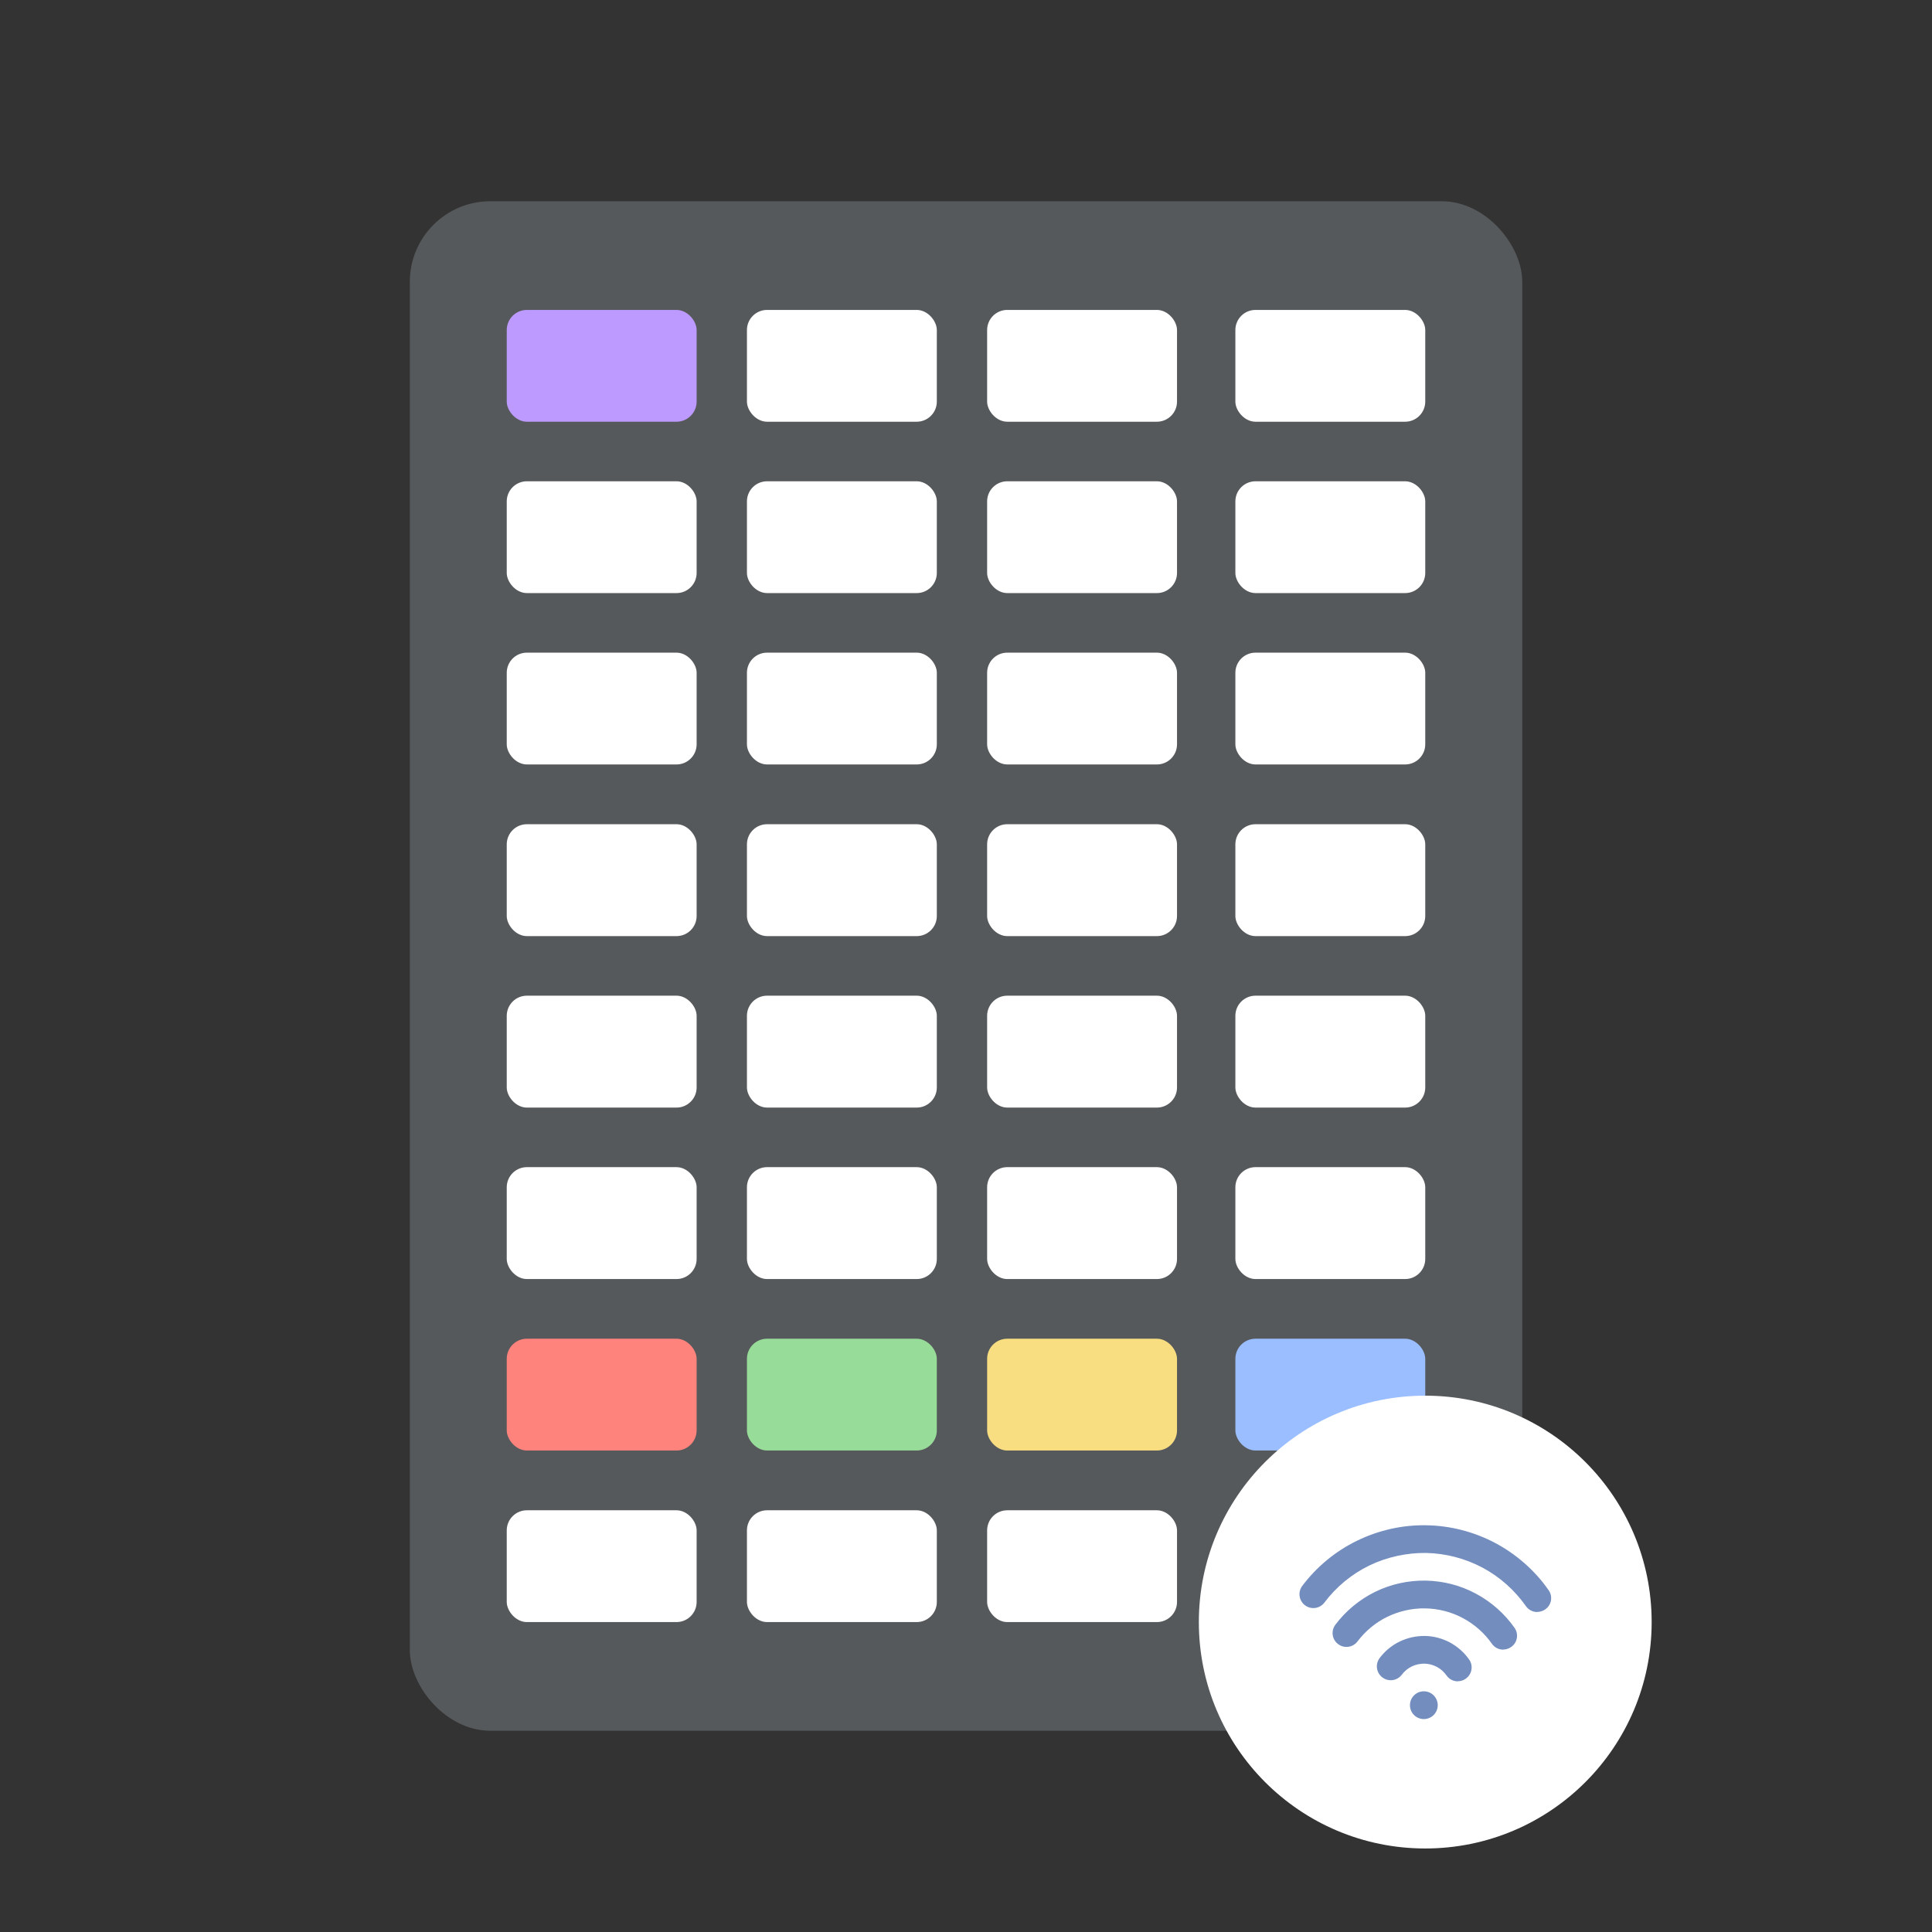 <?xml version="1.0" encoding="UTF-8"?><svg id="a" xmlns="http://www.w3.org/2000/svg" width="192" height="192" viewBox="0 0 192 192"><rect x="0" y="0" width="192" height="192" fill="#333333" stroke="none"/><g id="b"><g id="c"><rect x="40.73" y="20" width="110.55" height="152" rx="8" ry="8" style="fill:#56595b; isolation:isolate;"/><g id="d"><rect x="50.36" y="30.8" width="18.87" height="11.11" rx="2" ry="2" style="fill:#bd9aff;"/><rect x="50.36" y="47.83" width="18.87" height="11.11" rx="2" ry="2" style="fill:#fff;"/><rect x="50.36" y="64.86" width="18.87" height="11.11" rx="2" ry="2" style="fill:#fff;"/><rect x="50.36" y="81.91" width="18.87" height="11.12" rx="2" ry="2" style="fill:#fff;"/><rect x="50.36" y="98.95" width="18.87" height="11.12" rx="2" ry="2" style="fill:#fff;"/><rect x="50.36" y="115.99" width="18.87" height="11.12" rx="2" ry="2" style="fill:#fff;"/><rect x="50.36" y="133.04" width="18.87" height="11.11" rx="2" ry="2" style="fill:#ff837d;"/><rect x="50.36" y="150.09" width="18.87" height="11.11" rx="2" ry="2" style="fill:#fff;"/><rect x="74.23" y="30.8" width="18.87" height="11.11" rx="2" ry="2" style="fill:#fff;"/><rect x="74.23" y="47.83" width="18.87" height="11.11" rx="2" ry="2" style="fill:#fff;"/><rect x="74.23" y="64.86" width="18.87" height="11.11" rx="2" ry="2" style="fill:#fff;"/><rect x="74.23" y="81.91" width="18.87" height="11.12" rx="2" ry="2" style="fill:#fff;"/><rect x="74.23" y="98.95" width="18.87" height="11.12" rx="2" ry="2" style="fill:#fff;"/><rect x="74.23" y="115.99" width="18.87" height="11.12" rx="2" ry="2" style="fill:#fff;"/><rect x="74.23" y="133.04" width="18.87" height="11.11" rx="2" ry="2" style="fill:#98dc9a;"/><rect x="74.23" y="150.09" width="18.87" height="11.11" rx="2" ry="2" style="fill:#fff;"/><rect x="98.1" y="30.8" width="18.87" height="11.11" rx="2" ry="2" style="fill:#fff;"/><rect x="98.1" y="47.83" width="18.87" height="11.11" rx="2" ry="2" style="fill:#fff;"/><rect x="98.1" y="64.86" width="18.87" height="11.11" rx="2" ry="2" style="fill:#fff;"/><rect x="98.1" y="81.91" width="18.87" height="11.12" rx="2" ry="2" style="fill:#fff;"/><rect x="98.1" y="98.95" width="18.87" height="11.12" rx="2" ry="2" style="fill:#fff;"/><rect x="98.1" y="115.99" width="18.87" height="11.12" rx="2" ry="2" style="fill:#fff;"/><rect x="98.1" y="133.04" width="18.87" height="11.11" rx="2" ry="2" style="fill:#f9de81;"/><rect x="98.1" y="150.09" width="18.87" height="11.11" rx="2" ry="2" style="fill:#fff;"/><rect x="122.77" y="30.8" width="18.87" height="11.11" rx="2" ry="2" style="fill:#fff;"/><rect x="122.77" y="47.83" width="18.87" height="11.11" rx="2" ry="2" style="fill:#fff;"/><rect x="122.77" y="64.86" width="18.87" height="11.11" rx="2" ry="2" style="fill:#fff;"/><rect x="122.77" y="81.91" width="18.87" height="11.12" rx="2" ry="2" style="fill:#fff;"/><rect x="122.77" y="98.95" width="18.87" height="11.12" rx="2" ry="2" style="fill:#fff;"/><rect x="122.77" y="115.99" width="18.87" height="11.12" rx="2" ry="2" style="fill:#fff;"/><rect x="122.77" y="133.04" width="18.87" height="11.11" rx="2" ry="2" style="fill:#9abeff;"/><rect x="122.77" y="150.09" width="18.87" height="11.11" rx="2" ry="2" style="fill:#fff;"/></g><circle cx="141.64" cy="161.2" r="22.5" style="fill:#fff;"/><circle cx="141.5" cy="169.46" r="1.38" style="fill:#728dbe;"/><path d="m144.88,167.09c-.43,0-.86-.2-1.13-.59-.25-.35-.58-.65-.96-.85-.38-.2-.81-.31-1.24-.32-.41,0-.87.09-1.25.28-.39.19-.73.47-.99.82-.46.61-1.32.73-1.93.27-.61-.46-.73-1.32-.27-1.93.52-.69,1.21-1.26,1.98-1.63.78-.38,1.64-.57,2.51-.56.86.01,1.72.24,2.48.64.76.41,1.43,1,1.92,1.7.44.62.28,1.48-.34,1.91-.24.17-.51.25-.79.25Zm4.51-3.15c-.43,0-.86-.2-1.13-.59-.74-1.06-1.74-1.94-2.89-2.55-1.14-.61-2.43-.94-3.73-.96-1.28-.03-2.6.27-3.76.83s-2.19,1.42-2.97,2.45c-.46.61-1.32.73-1.93.27-.61-.46-.73-1.32-.27-1.93,1.04-1.38,2.41-2.51,3.96-3.27,1.55-.76,3.28-1.14,5.02-1.11,1.73.03,3.45.47,4.97,1.29,1.53.81,2.86,1.99,3.85,3.4.44.62.29,1.48-.34,1.91-.24.17-.52.25-.79.25Zm3.38-3.74c-.43,0-.86-.2-1.13-.59-1.12-1.59-2.61-2.92-4.33-3.83-1.72-.91-3.65-1.41-5.59-1.45-1.92-.02-3.89.4-5.64,1.25-1.75.85-3.29,2.12-4.46,3.68-.46.61-1.32.73-1.93.27-.61-.46-.73-1.32-.27-1.93,1.43-1.9,3.31-3.45,5.45-4.49,2.14-1.04,4.52-1.58,6.9-1.53,2.37.04,4.74.65,6.84,1.77s3.93,2.73,5.29,4.68c.44.62.29,1.48-.34,1.91-.24.17-.52.25-.79.25Z" style="fill:#728dbe;"/></g></g></svg>